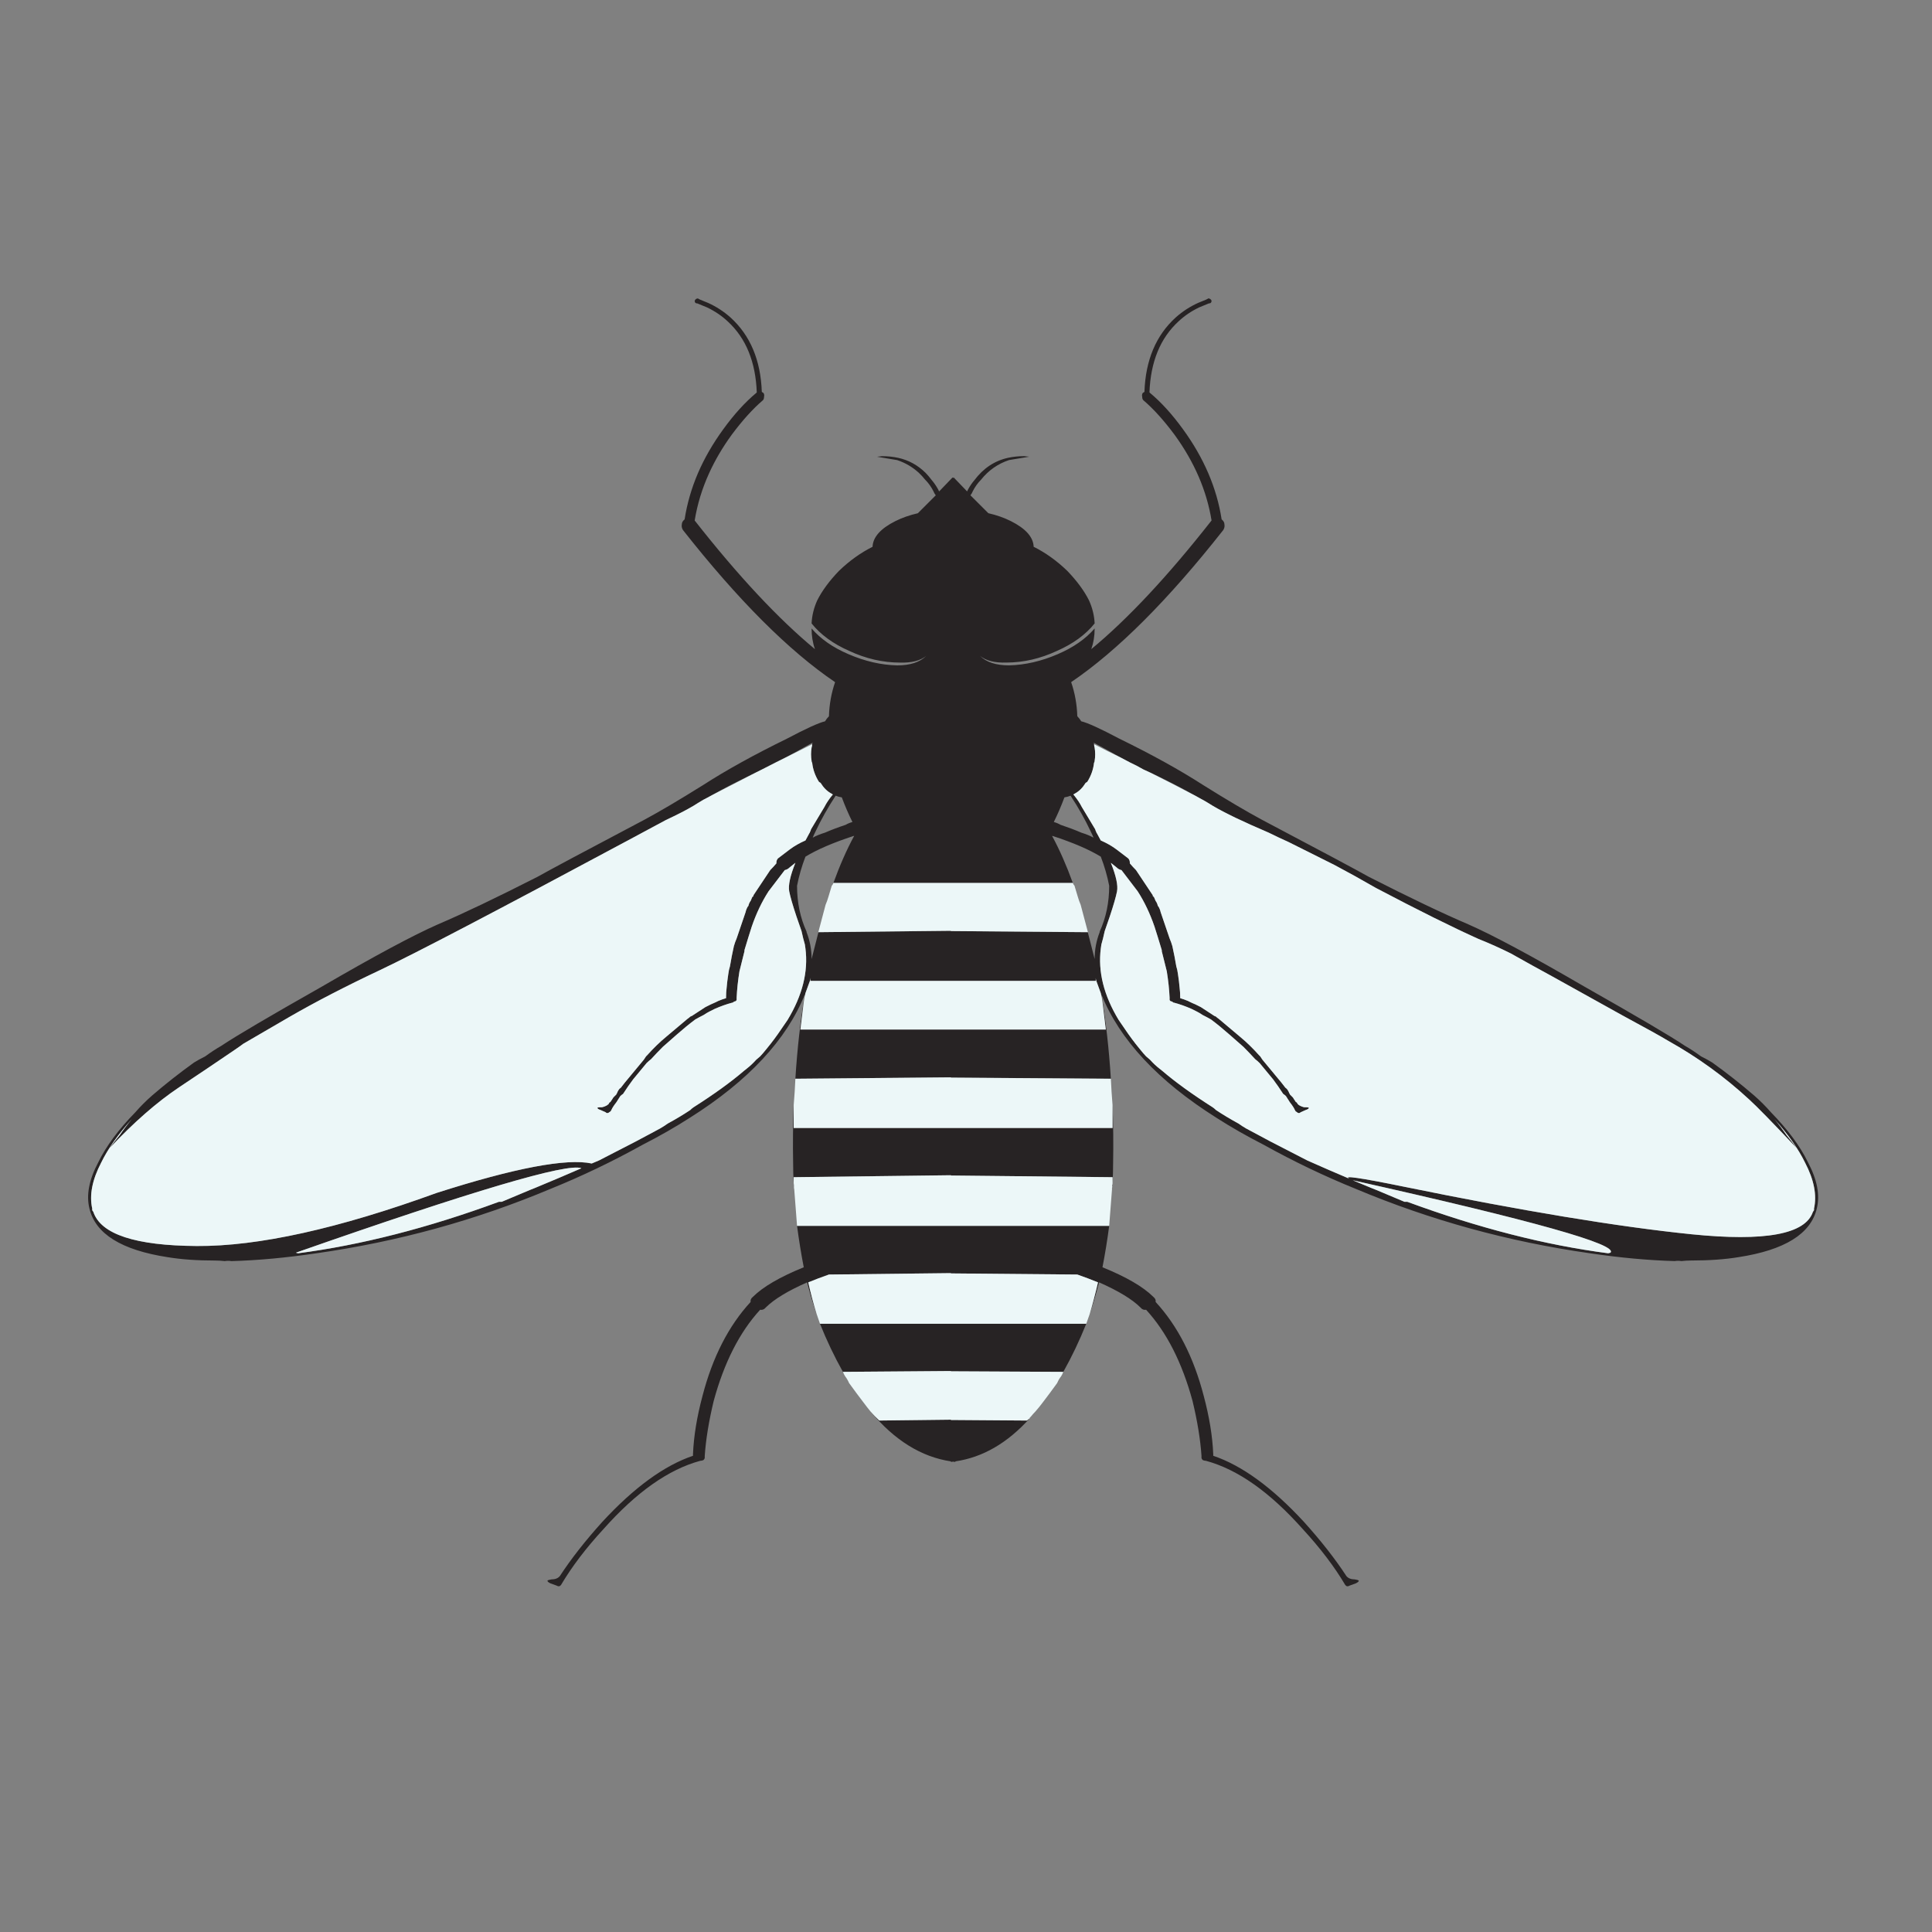 <?xml version="1.0" encoding="utf-8"?>
<!-- Generator: Adobe Illustrator 16.0.0, SVG Export Plug-In . SVG Version: 6.00 Build 0)  -->
<!DOCTYPE svg PUBLIC "-//W3C//DTD SVG 1.1//EN" "http://www.w3.org/Graphics/SVG/1.1/DTD/svg11.dtd">
<svg version="1.1" id="Layer_1" xmlns="http://www.w3.org/2000/svg" xmlns:xlink="http://www.w3.org/1999/xlink" x="0px" y="0px"
	 width="300px" height="300px" viewBox="0 0 300 300" enable-background="new 0 0 300 300" xml:space="preserve">
<rect x="0" y="0" width="300" height="300" fill="#808080" stroke="none"/>
<g>
	<path fill-rule="evenodd" clip-rule="evenodd" fill="#272324" d="M123.506,167.508c0.289-4.633,0.781-9.005,1.476-13.115
		c-2.836,7.063-8.801,13.463-17.893,19.195c-2.258,1.447-4.691,2.837-7.297,4.168c-4.691,2.606-9.468,4.895-14.332,6.862
		c-11.58,4.864-23.683,8.194-36.307,9.989c-4.691,0.695-9.091,1.102-13.203,1.217c-0.348-0.058-0.694-0.058-1.042,0
		c-0.521-0.058-1.013-0.087-1.477-0.087c-2.837,0-5.298-0.175-7.383-0.521c-7.18-1.102-11.233-3.62-12.16-7.559
		c-0.521-2.085-0.058-4.486,1.39-7.208c1.215-2.49,3.126-5.067,5.732-7.73c0.811-0.927,1.68-1.795,2.606-2.606
		c2.085-1.795,4.256-3.503,6.514-5.125c0.463-0.29,1.042-0.607,1.737-0.955c0.869-0.638,1.708-1.188,2.52-1.65
		c2.143-1.447,7.354-4.517,15.635-9.207c8.164-4.749,14.158-7.961,17.98-9.641c3.938-1.68,9.092-4.141,15.46-7.383
		c1.737-0.984,7.268-3.939,16.591-8.86c2.374-1.274,5.414-3.069,9.121-5.385c3.59-2.316,7.933-4.72,13.029-7.21
		c2.952-1.563,4.921-2.462,5.906-2.692c0.174-0.289,0.376-0.55,0.609-0.782c0.058-1.853,0.376-3.619,0.955-5.298
		c-7.181-4.864-15.056-12.741-23.627-23.625c-0.173-0.29-0.231-0.58-0.173-0.869c0-0.29,0.146-0.55,0.434-0.782
		c0.38-2.455,1.076-4.858,2.085-7.21c0.999-2.308,2.302-4.566,3.909-6.775c1.678-2.316,3.388-4.198,5.125-5.646l0.086-0.086
		c-0.174-4.749-1.679-8.426-4.518-11.031c-0.926-0.869-1.997-1.592-3.213-2.172c-0.581-0.231-1.072-0.434-1.476-0.608
		c-0.29,0-0.435-0.144-0.435-0.435c0.116-0.231,0.289-0.347,0.521-0.347c0,0.058,0.521,0.289,1.563,0.695
		c1.276,0.578,2.433,1.332,3.475,2.258c3.07,2.78,4.69,6.631,4.865,11.552c0.058,0.059,0.144,0.116,0.26,0.174
		c0.117,0.174,0.144,0.377,0.086,0.608c0,0.231-0.058,0.405-0.173,0.521c-1.564,1.333-3.186,3.128-4.864,5.386
		c-1.399,1.927-2.557,3.896-3.474,5.906c-1.096,2.401-1.849,4.862-2.258,7.383c6.774,8.628,12.999,15.287,18.675,19.978
		c-0.348-0.984-0.522-2.054-0.522-3.213c1.391,1.62,3.301,2.954,5.734,3.995c2.548,1.099,5.066,1.68,7.556,1.737
		c2.025,0,3.532-0.492,4.516-1.476c-0.926,0.753-2.287,1.1-4.082,1.042c-2.663,0-5.298-0.607-7.904-1.824
		c-2.49-1.101-4.429-2.519-5.82-4.256c0.058-1.216,0.348-2.402,0.868-3.561c0.753-1.504,1.883-3.04,3.388-4.604
		c1.622-1.563,3.359-2.808,5.211-3.734c0.06-1.507,1.245-2.838,3.561-3.997c1.043-0.521,2.202-0.925,3.475-1.216l2.78-2.779
		c-0.175-0.232-0.29-0.435-0.348-0.607c-0.348-0.696-0.782-1.303-1.303-1.825c-0.302-0.376-0.621-0.724-0.956-1.042
		c-0.974-0.903-2.102-1.569-3.388-1.998l-3.126-0.521l0.782-0.087c0.869,0,1.707,0.087,2.518,0.261
		c1.624,0.361,3.042,1.142,4.257,2.345c0.329,0.343,0.648,0.719,0.955,1.13c0.348,0.405,0.667,0.869,0.957,1.39
		c0.058,0.116,0.116,0.231,0.173,0.348l2.085-2.171L148,74.22l0.086-0.086l2.085,2.171c0.058-0.116,0.116-0.231,0.173-0.348
		c0.29-0.521,0.609-0.985,0.957-1.39c1.389-1.854,3.126-3.011,5.211-3.475c0.812-0.174,1.649-0.261,2.518-0.261l0.782,0.087
		l-3.127,0.521c-1.736,0.579-3.186,1.593-4.343,3.04c-0.521,0.522-0.955,1.129-1.303,1.825c-0.058,0.173-0.173,0.375-0.348,0.607
		l2.78,2.779c1.272,0.291,2.432,0.695,3.475,1.216c2.315,1.159,3.502,2.49,3.561,3.997c1.853,0.926,3.59,2.171,5.212,3.734
		c1.505,1.564,2.635,3.1,3.388,4.604c0.521,1.159,0.812,2.345,0.869,3.561c-1.392,1.737-3.33,3.156-5.821,4.256
		c-2.605,1.217-5.24,1.824-7.903,1.824c-1.795,0.058-3.155-0.288-4.082-1.042c0.984,0.984,2.49,1.476,4.516,1.476
		c2.491-0.058,5.009-0.638,7.557-1.737c2.433-1.042,4.343-2.375,5.734-3.995c0,1.159-0.175,2.229-0.522,3.213
		c5.676-4.69,11.9-11.349,18.675-19.978c-0.754-4.632-2.664-9.062-5.732-13.29c-1.678-2.258-3.3-4.053-4.864-5.386
		c-0.115-0.115-0.173-0.289-0.173-0.521c-0.058-0.231-0.03-0.435,0.087-0.608c0.115-0.058,0.201-0.115,0.259-0.174
		c0.175-4.921,1.795-8.772,4.866-11.552c1.041-0.926,2.198-1.68,3.475-2.258c1.041-0.406,1.562-0.637,1.562-0.695
		c0.232,0,0.406,0.115,0.521,0.347c0,0.291-0.145,0.435-0.435,0.435c-0.403,0.174-0.896,0.376-1.476,0.608
		c-1.217,0.58-2.287,1.303-3.214,2.172c-2.838,2.605-4.343,6.283-4.518,11.031l0.087,0.086c1.737,1.448,3.447,3.33,5.125,5.646
		c3.242,4.459,5.24,9.12,5.994,13.985c0.288,0.232,0.434,0.492,0.434,0.782c0.058,0.289,0,0.579-0.173,0.869
		c-8.57,10.885-16.445,18.761-23.627,23.625c0.578,1.679,0.897,3.445,0.955,5.298c0.232,0.232,0.435,0.494,0.609,0.782
		c0.983,0.23,2.953,1.13,5.905,2.692c5.096,2.49,9.439,4.894,13.029,7.21c3.706,2.315,6.746,4.11,9.12,5.385
		c9.324,4.921,14.854,7.876,16.592,8.86c6.368,3.242,11.522,5.704,15.46,7.383c3.822,1.68,9.815,4.893,17.98,9.641
		c8.279,4.69,13.491,7.76,15.636,9.207c0.811,0.463,1.648,1.013,2.518,1.65c0.695,0.348,1.275,0.665,1.736,0.955
		c2.26,1.622,4.432,3.33,6.515,5.125c0.927,0.812,1.795,1.68,2.606,2.606c2.605,2.663,4.518,5.24,5.733,7.73
		c1.447,2.722,1.91,5.123,1.39,7.208c-0.928,3.938-4.979,6.457-12.16,7.559c-2.085,0.346-4.545,0.521-7.383,0.521
		c-0.464,0-0.955,0.029-1.479,0.087c-0.346-0.058-0.693-0.058-1.041,0c-4.112-0.115-8.513-0.521-13.202-1.217
		c-12.625-1.795-24.729-5.125-36.309-9.989c-4.863-1.968-9.641-4.256-14.332-6.862c-2.605-1.331-5.038-2.721-7.296-4.168
		c-9.092-5.732-15.057-12.132-17.894-19.195c0.696,4.11,1.188,8.482,1.477,13.115l-24.842-0.175v-0.042L123.506,167.508z
		 M172.755,171.59c0.115,2.953,0.146,5.993,0.087,9.12c0,0.983-0.029,1.998-0.087,3.04c0-0.348,0-0.665,0-0.955l-25.103-0.262
		v-0.042l-24.408,0.304c0,0.311,0,0.614,0,0.913c-0.058-0.994-0.086-1.994-0.086-2.998c-0.059-3.127-0.029-6.167,0.086-9.12
		c0,1.216,0,2.403,0,3.561h49.51C172.755,173.993,172.755,172.806,172.755,171.59z M130.889,213.022
		c-1.333-2.375-2.519-4.865-3.563-7.471h41.347c-1.044,2.605-2.229,5.096-3.563,7.471l-17.458-0.088v-0.042L130.889,213.022z
		 M123.766,190.351h48.469c-0.29,2.201-0.637,4.344-1.043,6.429c3.706,1.506,6.341,3.04,7.905,4.604
		c0.288,0.231,0.403,0.492,0.346,0.782c3.417,3.705,5.907,8.569,7.472,14.592c0.868,3.244,1.36,6.255,1.476,9.034
		c0,0.115,0,0.201,0,0.261c4.459,1.505,9.149,4.922,14.071,10.249c2.663,2.953,4.865,5.761,6.603,8.426
		c0.288,0.347,0.723,0.521,1.303,0.521c0.346,0.058,0.55,0.115,0.607,0.173c0.058,0.115-0.087,0.261-0.435,0.435l-0.955,0.348
		c-0.29,0.173-0.521,0.144-0.695-0.087c-1.678-2.838-3.88-5.732-6.601-8.686c-5.097-5.732-10.104-9.267-15.028-10.599
		c-0.115,0-0.259-0.028-0.434-0.086c-0.115-0.058-0.202-0.174-0.26-0.348c0-0.116,0-0.231,0-0.347
		c-0.175-2.548-0.637-5.386-1.39-8.513c-1.622-5.965-4.024-10.685-7.21-14.159c-0.348,0.06-0.638-0.058-0.868-0.346
		c-1.274-1.274-3.417-2.577-6.429-3.909c-0.463,1.737-0.955,3.387-1.476,4.95c0.463-1.563,0.897-3.213,1.303-4.95
		c-0.985-0.405-2.056-0.811-3.215-1.216l-19.63-0.175v-0.043l-18.935,0.218c-1.159,0.405-2.229,0.811-3.215,1.216
		c0.392,1.737,0.826,3.373,1.303,4.906c-0.546-1.563-1.038-3.197-1.476-4.906c-3.012,1.332-5.154,2.635-6.428,3.909
		c-0.231,0.288-0.521,0.405-0.869,0.346c-3.186,3.475-5.588,8.194-7.21,14.159c-0.753,3.127-1.215,5.965-1.39,8.513
		c0,0.115,0,0.23,0,0.347c-0.058,0.174-0.144,0.29-0.259,0.348c-0.175,0.058-0.319,0.086-0.435,0.086
		c-4.923,1.332-9.931,4.866-15.027,10.599c-2.721,2.953-4.923,5.848-6.601,8.686c-0.175,0.23-0.405,0.26-0.695,0.087l-0.956-0.348
		c-0.348-0.174-0.492-0.319-0.434-0.435c0.058-0.058,0.261-0.115,0.607-0.173c0.58,0,1.015-0.175,1.303-0.521
		c1.737-2.665,3.939-5.473,6.603-8.426c4.921-5.327,9.612-8.744,14.07-10.249c0-0.06,0-0.146,0-0.261
		c0.116-2.779,0.607-5.79,1.476-9.034c1.564-6.022,4.055-10.887,7.471-14.592c-0.058-0.29,0.058-0.551,0.346-0.782
		c1.564-1.563,4.199-3.098,7.906-4.604C124.402,194.694,124.056,192.552,123.766,190.351z M135.188,219.189
		c0.435,0.495,0.884,0.959,1.347,1.39l11.117-0.131v0.044l11.813,0.087c0.115-0.115,0.262-0.232,0.435-0.348
		c-3.459,3.844-7.311,6.073-11.552,6.689v0.086c-0.115-0.012-0.232-0.027-0.348-0.044c-0.115,0.017-0.231,0.032-0.348,0.044v-0.086
		C143.066,226.231,138.91,223.654,135.188,219.189z M117.295,119.994c-0.365,0.178-0.725,0.353-1.086,0.522
		c-0.94,0.458-1.809,0.893-2.606,1.303c-1.148,0.592-2.161,1.143-3.04,1.649c-0.361,0.19-0.708,0.378-1.043,0.565l-0.259,0.13
		c-0.565,0.331-1.087,0.648-1.564,0.955c-1.079,0.642-2.512,1.379-4.299,2.216c-1.776,0.955-3.715,1.999-5.82,3.126
		c-20.336,10.907-33.177,17.624-38.522,20.151c-5.358,2.526-10.063,4.959-14.115,7.297c-4.051,2.348-6.44,3.737-7.166,4.17
		c-0.165,0.138-0.613,0.456-1.346,0.955c-2.333,1.593-5.214,3.532-8.643,5.819c-3.42,2.288-7.01,5.429-10.77,9.426
		c0.463-0.639,0.984-1.304,1.563-1.999c0.637-0.926,1.274-1.766,1.911-2.52c-2.143,2.375-3.735,4.634-4.777,6.776
		c-1.39,2.663-1.853,5.036-1.39,7.121v0.262l0.174,0.26c1.161,3.476,6.517,5.242,16.069,5.3c9.551,0.058,21.973-2.692,37.262-8.252
		c12.113-3.871,20.134-5.392,24.062-4.561c0.382-0.152,0.758-0.312,1.128-0.478l5.734-2.954c1.272-0.693,2.518-1.36,3.734-1.997
		c0.406-0.232,0.811-0.493,1.216-0.781c1.274-0.696,2.433-1.39,3.475-2.085c0.173-0.174,0.348-0.319,0.521-0.435
		c3.185-2.027,5.791-3.909,7.818-5.646l0.434-0.348c0.521-0.405,1.013-0.868,1.478-1.389l0.607-0.521
		c0.231-0.232,0.58-0.638,1.042-1.216c0.811-0.984,1.564-1.999,2.26-3.04l0.955-1.39c2.316-3.822,3.242-7.527,2.779-11.119
		l-0.086-0.607c-0.173-0.578-0.348-1.274-0.521-2.085c-0.232-0.695-0.494-1.449-0.782-2.258c-0.58-1.737-0.955-3.04-1.13-3.909
		c-0.173-0.928,0.146-2.404,0.957-4.43l-0.868,0.694c-0.232,0.232-0.492,0.377-0.782,0.435l-2.52,3.301
		c-1.042,1.62-1.91,3.445-2.605,5.471c-0.173,0.522-0.348,1.072-0.521,1.65l-0.609,1.999c0,0.058,0,0.116,0,0.173l-0.78,3.126
		c-0.232,1.449-0.377,2.809-0.435,4.083v0.173c0,0.058,0,0.115,0,0.175c-0.058,0.173-0.204,0.26-0.434,0.26v0.087h-0.088
		l-0.086,0.088h-0.086c-0.869,0.23-1.766,0.55-2.692,0.955l-0.869,0.435c-0.232,0.115-0.521,0.288-0.869,0.521
		c-0.463,0.232-0.897,0.463-1.303,0.695c-0.928,0.694-1.882,1.477-2.867,2.345l-2.171,1.91c-0.636,0.638-1.244,1.274-1.824,1.912
		c-0.231,0.173-0.463,0.377-0.696,0.607l-2.083,2.52c-0.522,0.695-1.043,1.446-1.564,2.258c-0.173,0.115-0.319,0.232-0.434,0.348
		c-0.231,0.348-0.435,0.667-0.607,0.955c-0.407,0.521-0.667,0.926-0.782,1.217c-0.059,0.058-0.086,0.115-0.086,0.173l-0.261,0.175
		c-0.115,0.115-0.261,0.144-0.435,0.086l-0.086-0.086l-0.782-0.348c-0.348-0.116-0.521-0.232-0.521-0.349
		c0.058-0.058,0.173-0.086,0.348-0.086h0.346c0.29-0.058,0.58-0.173,0.869-0.348l0.088-0.087c0-0.058,0.027-0.058,0.087,0v-0.087
		l0.173-0.261h0.086l0.348-0.521c0.06-0.115,0.117-0.202,0.175-0.262l0.435-0.435c0-0.058,0.027-0.115,0.086-0.173
		c0.058-0.173,0.144-0.348,0.26-0.521c0.058-0.115,0.174-0.232,0.348-0.348c0.175-0.232,0.376-0.492,0.609-0.782l2.952-3.561
		c0.115-0.174,0.232-0.349,0.348-0.521c0.059-0.058,0.117-0.115,0.175-0.175c0.984-1.099,1.968-2.054,2.952-2.865l3.301-2.78
		c0.173-0.115,0.319-0.23,0.435-0.347l0.173-0.088c0.058,0,0.116-0.028,0.175-0.086c0.694-0.464,1.361-0.897,1.997-1.304
		l0.869-0.434c0.291-0.115,0.55-0.231,0.782-0.348c0.117-0.059,0.232-0.116,0.348-0.174c0.406-0.173,0.811-0.318,1.217-0.434
		c0-0.058,0-0.116,0-0.174c0-0.463,0.029-0.928,0.086-1.391c0.058-0.694,0.146-1.418,0.261-2.172
		c0.058-0.461,0.144-0.868,0.259-1.214c0.175-1.043,0.377-2.085,0.609-3.128c0.115-0.404,0.259-0.811,0.434-1.215l1.39-4.083
		c0.058-0.29,0.173-0.578,0.348-0.868l0.086-0.087c0.058-0.288,0.173-0.549,0.348-0.782l0.26-0.607
		c0.117-0.06,0.175-0.117,0.175-0.175v-0.086l2.605-3.909c0.346-0.348,0.665-0.694,0.956-1.042v-0.086
		c0-0.29,0.086-0.522,0.259-0.695l1.826-1.39c0.694-0.521,1.504-0.985,2.431-1.389l0.609-1.13c0.058-0.058,0.086-0.116,0.086-0.173
		l0.086-0.175l0.086-0.259l2.085-3.475c0.289-0.58,0.696-1.188,1.217-1.825l0.086-0.086c-0.058-0.058-0.146-0.116-0.261-0.173
		c-0.636-0.348-1.188-0.897-1.649-1.65c-0.116-0.058-0.204-0.116-0.262-0.173c-0.58-0.926-0.926-1.912-1.042-2.954
		c-0.058-0.059-0.088-0.144-0.088-0.261c-0.058-0.348-0.087-0.694-0.087-1.042s0.029-0.696,0.087-1.043
		c0.058-0.173,0.088-0.346,0.088-0.521c0-0.116,0.027-0.202,0.086-0.26c-1.484,0.834-2.902,1.615-4.256,2.345l-1.476,0.738
		c-0.665,0.344-1.347,0.69-2.042,1.043L117.295,119.994z M129.759,123.557c-1.216,1.853-2.258,3.706-3.126,5.558
		c-0.175,0.348-0.319,0.667-0.435,0.957c0.521-0.29,1.159-0.549,1.911-0.782c0.928-0.406,1.998-0.811,3.215-1.217
		c0.288-0.173,0.636-0.319,1.042-0.434c-0.58-1.157-1.13-2.433-1.651-3.822C130.367,123.759,130.048,123.672,129.759,123.557z
		 M129.412,137.107c0.986-2.723,2.056-5.154,3.215-7.297h-0.088c-3.184,1.042-5.673,2.114-7.47,3.213
		c-0.578,1.506-1.013,3.013-1.303,4.518c0,2.606,0.494,4.979,1.478,7.122v0.086c0.521,1.333,0.781,2.721,0.781,4.17
		c0.348-1.39,0.695-2.752,1.043-4.082v-0.088l20.585-0.217v0.044l21.28,0.173v0.088c0.348,1.33,0.696,2.692,1.044,4.082
		c0-1.449,0.26-2.836,0.78-4.17v-0.086c0.983-2.143,1.478-4.516,1.478-7.122c-0.29-1.505-0.725-3.011-1.303-4.518
		c-1.797-1.1-4.285-2.172-7.47-3.213h-0.088c1.158,2.143,2.229,4.574,3.215,7.297H129.412z M166.24,123.557
		c-0.288,0.116-0.607,0.202-0.955,0.26c-0.521,1.39-1.07,2.665-1.65,3.822c0.405,0.115,0.753,0.261,1.042,0.434
		c1.216,0.406,2.286,0.811,3.215,1.217c0.751,0.232,1.389,0.492,1.91,0.782c-0.115-0.29-0.26-0.609-0.435-0.957
		C168.499,127.262,167.457,125.41,166.24,123.557z M185.437,123.469c-1.505-0.869-3.388-1.853-5.646-2.952
		c-0.348-0.175-0.724-0.348-1.128-0.522l-1.13-0.521c-0.695-0.406-1.36-0.752-1.998-1.042l-1.477-0.782
		c-1.331-0.753-2.751-1.534-4.256-2.345c0.06,0.058,0.086,0.144,0.086,0.26c0,0.174,0.031,0.348,0.089,0.521
		c0.058,0.348,0.086,0.696,0.086,1.043s-0.028,0.694-0.086,1.042c0,0.117-0.031,0.202-0.089,0.261
		c-0.115,1.042-0.461,2.027-1.041,2.954c-0.058,0.058-0.146,0.116-0.262,0.173c-0.461,0.753-1.013,1.303-1.648,1.65
		c-0.115,0.058-0.204,0.116-0.262,0.173l0.087,0.086c0.521,0.638,0.928,1.245,1.216,1.825l2.085,3.475l0.087,0.259l0.087,0.175
		c0,0.058,0.028,0.116,0.086,0.173l0.609,1.13c0.926,0.404,1.737,0.869,2.431,1.389l1.825,1.39c0.174,0.173,0.26,0.405,0.26,0.695
		v0.086c0.29,0.348,0.609,0.694,0.955,1.042l2.606,3.909v0.086c0,0.058,0.058,0.115,0.175,0.175l0.259,0.607
		c0.175,0.232,0.29,0.494,0.348,0.782l0.087,0.087c0.175,0.29,0.29,0.578,0.348,0.868l1.39,4.083
		c0.175,0.404,0.319,0.811,0.435,1.215c0.232,1.043,0.434,2.085,0.608,3.128c0.115,0.346,0.202,0.753,0.26,1.214
		c0.115,0.754,0.204,1.478,0.262,2.172c0.058,0.463,0.086,0.928,0.086,1.391c0,0.058,0,0.116,0,0.174
		c0.405,0.115,0.812,0.261,1.217,0.434c0.115,0.058,0.23,0.115,0.348,0.174c0.232,0.116,0.492,0.232,0.782,0.348l0.868,0.434
		c0.637,0.406,1.303,0.84,1.997,1.304c0.06,0.058,0.117,0.086,0.175,0.086l0.173,0.088c0.115,0.116,0.262,0.231,0.435,0.347
		l3.301,2.78c0.984,0.812,1.969,1.767,2.952,2.865c0.058,0.06,0.115,0.117,0.175,0.175c0.115,0.173,0.232,0.348,0.348,0.521
		l2.952,3.561c0.232,0.29,0.435,0.55,0.609,0.782c0.173,0.115,0.29,0.232,0.348,0.348c0.115,0.173,0.201,0.348,0.259,0.521
		c0.06,0.058,0.087,0.115,0.087,0.173l0.435,0.435c0.058,0.06,0.115,0.146,0.175,0.262l0.348,0.521h0.086l0.174,0.261v0.087
		c0.059-0.058,0.086-0.058,0.086,0l0.089,0.087c0.288,0.175,0.578,0.29,0.868,0.348h0.346c0.175,0,0.291,0.028,0.349,0.086
		c0,0.116-0.174,0.232-0.521,0.349l-0.782,0.348l-0.086,0.086c-0.173,0.058-0.319,0.029-0.435-0.086l-0.261-0.175
		c0-0.058-0.027-0.115-0.087-0.173c-0.115-0.291-0.375-0.696-0.782-1.217c-0.173-0.288-0.377-0.607-0.607-0.955
		c-0.115-0.115-0.261-0.232-0.435-0.348c-0.521-0.812-1.041-1.563-1.563-2.258l-2.084-2.52c-0.232-0.23-0.465-0.435-0.695-0.607
		c-0.58-0.638-1.188-1.274-1.823-1.912l-2.172-1.91c-0.985-0.868-1.939-1.65-2.867-2.345c-0.405-0.232-0.84-0.463-1.303-0.695
		c-0.348-0.232-0.636-0.405-0.868-0.521l-0.869-0.435c-0.926-0.405-1.823-0.725-2.692-0.955h-0.086l-0.087-0.088h-0.088v-0.087
		c-0.231,0-0.377-0.087-0.435-0.26c0-0.06,0-0.117,0-0.175v-0.173c-0.058-1.274-0.202-2.635-0.435-4.083l-0.78-3.126
		c0-0.058,0-0.116,0-0.173l-0.609-1.999c-0.173-0.578-0.348-1.128-0.521-1.65c-0.695-2.026-1.564-3.851-2.605-5.471l-2.52-3.301
		c-0.29-0.058-0.55-0.202-0.782-0.435l-0.868-0.694c0.811,2.026,1.13,3.501,0.957,4.43c-0.175,0.869-0.55,2.171-1.13,3.909
		c-0.289,0.809-0.55,1.563-0.782,2.258c-0.174,0.811-0.348,1.507-0.521,2.085l-0.086,0.607c-0.463,3.592,0.463,7.297,2.778,11.119
		l0.955,1.39c0.696,1.041,1.449,2.056,2.26,3.04c0.462,0.578,0.812,0.983,1.042,1.216l0.607,0.521
		c0.465,0.521,0.957,0.983,1.478,1.389l0.435,0.348c2.027,1.737,4.633,3.619,7.817,5.646c0.173,0.115,0.348,0.261,0.521,0.435
		c1.042,0.695,2.2,1.389,3.475,2.085c0.405,0.288,0.811,0.549,1.216,0.781c1.217,0.637,2.462,1.304,3.734,1.997l5.734,2.954
		c2.17,0.969,4.37,1.924,6.601,2.866c-1.215-0.587,1.593-0.181,8.425,1.215c18.364,3.758,33.246,6.22,44.646,7.384
		c11.404,1.16,17.688,0.001,18.849-3.475l0.174-0.26v-0.262c0.464-2.085,0-4.458-1.389-7.121c-1.044-2.143-2.637-4.401-4.777-6.776
		c0.636,0.754,1.272,1.594,1.91,2.52c0.58,0.695,1.1,1.36,1.564,1.999c-3.765-3.997-6.227-6.515-7.384-7.559
		c-3.822-3.532-8.021-6.572-12.595-9.12c-1.043-0.636-3.388-1.939-7.037-3.908c-3.647-2.026-7.295-4.054-10.943-6.081
		c-2.027-1.101-4.169-2.287-6.429-3.561c-1.621-0.811-3.3-1.564-5.036-2.258c-3.996-1.797-9.296-4.43-15.896-7.904
		c-2.315-1.333-4.458-2.519-6.428-3.563l-7.122-3.561c-1.157-0.521-2.2-1.013-3.127-1.476c-3.938-1.68-6.833-3.069-8.686-4.17
		C187.492,124.599,186.537,124.049,185.437,123.469z M249.713,194.607l0.348-0.087c1.303-1.248-12.028-4.997-40-11.247
		c0.94,0.39,1.88,0.782,2.823,1.172c0.29,0.115,0.58,0.23,0.869,0.348l4.343,1.824h0.434
		C229.533,190.67,239.926,193.333,249.713,194.607z M170.236,152.308c-0.057-0.167-0.084-0.311-0.087-0.435c0,0.124,0,0.268,0,0.435
		h-44.299c0-0.204,0-0.361,0-0.479c-0.005,0.161-0.034,0.318-0.086,0.479c-0.232,0.636-0.463,1.273-0.696,1.91
		c-0.115,0.463-0.202,0.926-0.259,1.39c-0.175,1.506-0.348,2.924-0.522,4.256h47.427c-0.175-1.332-0.349-2.75-0.522-4.256
		c-0.059-0.464-0.145-0.927-0.26-1.39C170.699,153.581,170.469,152.943,170.236,152.308z M83.116,184.445
		c2.417-1.001,4.806-2.014,7.166-3.04c-2.143-0.86-16.924,3.512-44.343,13.115l0.348,0.087c9.787-1.274,20.18-3.938,31.183-7.99
		h0.434l4.343-1.824C82.536,184.676,82.826,184.561,83.116,184.445z"/>
	<path fill-rule="evenodd" clip-rule="evenodd" fill="#ECF7F8" d="M172.494,167.508c0.058,1.332,0.146,2.692,0.261,4.082
		c0,1.216,0,2.403,0,3.561h-49.51c0-1.157,0-2.345,0-3.561c0.116-1.39,0.204-2.75,0.261-4.082l24.146-0.217v0.042L172.494,167.508z
		 M172.755,183.75c0,0.115-0.028,0.232-0.086,0.348c0.058,0.115,0.058,0.232,0,0.348c0,0.058,0,0.145,0,0.26l-0.435,5.646h-48.469
		l-0.434-5.646c-0.009-0.092-0.022-0.178-0.042-0.26c-0.009-0.129-0.009-0.26,0-0.392c-0.009-0.108-0.024-0.224-0.044-0.346
		c0-0.299,0-0.603,0-0.913l24.408-0.304v0.042l25.103,0.262C172.755,183.085,172.755,183.402,172.755,183.75z M168.674,205.552
		h-41.347l-0.521-1.521c-0.477-1.533-0.911-3.169-1.303-4.906c0.986-0.405,2.056-0.811,3.215-1.216l18.935-0.218v0.043l19.63,0.175
		c1.159,0.405,2.229,0.811,3.215,1.216c-0.405,1.737-0.84,3.387-1.303,4.95L168.674,205.552z M159.899,220.231
		c-0.173,0.115-0.319,0.232-0.435,0.348l-11.813-0.087v-0.044l-11.117,0.131c-0.463-0.431-0.913-0.895-1.347-1.39
		c-0.363-0.446-0.726-0.909-1.085-1.39c-0.753-0.985-1.507-1.998-2.258-3.04c-0.175-0.405-0.376-0.753-0.609-1.043
		c-0.115-0.173-0.231-0.405-0.346-0.694l16.763-0.13v0.042l17.458,0.088c-0.115,0.289-0.23,0.521-0.346,0.694
		c-0.232,0.29-0.435,0.638-0.609,1.043c-0.751,1.042-1.505,2.055-2.258,3.04c-0.348,0.464-0.723,0.927-1.13,1.39
		c-0.23,0.23-0.461,0.492-0.693,0.782l-0.175,0.173V220.231z M110.563,123.469c2.345-1.208,4.589-2.365,6.732-3.475l1.128-0.563
		c0.696-0.353,1.377-0.699,2.042-1.043l1.476-0.738c1.435-0.718,2.826-1.412,4.17-2.085c0,0.174-0.03,0.348-0.088,0.521
		c-0.058,0.348-0.087,0.696-0.087,1.043s0.029,0.694,0.087,1.042c0,0.117,0.03,0.202,0.088,0.261
		c0.115,1.042,0.461,2.027,1.042,2.954c0.058,0.058,0.146,0.116,0.262,0.173c0.461,0.753,1.013,1.303,1.649,1.65
		c0.115,0.058,0.204,0.116,0.261,0.173l-0.086,0.086c-0.521,0.638-0.928,1.245-1.217,1.825l-2.085,3.475l-0.086,0.259l-0.086,0.175
		c0,0.058-0.029,0.116-0.086,0.173l-0.609,1.13c-0.926,0.404-1.737,0.869-2.431,1.389l-1.826,1.39
		c-0.173,0.173-0.259,0.405-0.259,0.695v0.086c-0.291,0.348-0.609,0.694-0.956,1.042l-2.605,3.909v0.086
		c0,0.058-0.058,0.115-0.175,0.175l-0.26,0.607c-0.175,0.232-0.29,0.494-0.348,0.782l-0.086,0.087
		c-0.175,0.29-0.29,0.578-0.348,0.868l-1.39,4.083c-0.175,0.404-0.319,0.811-0.434,1.215c-0.232,1.043-0.435,2.085-0.609,3.128
		c-0.115,0.346-0.202,0.753-0.259,1.214c-0.116,0.754-0.204,1.478-0.261,2.172c-0.058,0.463-0.086,0.928-0.086,1.391
		c0,0.058,0,0.116,0,0.174c-0.406,0.115-0.811,0.261-1.217,0.434c-0.115,0.058-0.23,0.115-0.348,0.174
		c-0.232,0.116-0.492,0.232-0.782,0.348l-0.869,0.434c-0.636,0.406-1.303,0.84-1.997,1.304c-0.059,0.058-0.117,0.086-0.175,0.086
		l-0.173,0.088c-0.115,0.116-0.261,0.231-0.435,0.347l-3.301,2.78c-0.984,0.812-1.968,1.767-2.952,2.865
		c-0.058,0.06-0.116,0.117-0.175,0.175c-0.115,0.173-0.232,0.348-0.348,0.521l-2.952,3.561c-0.232,0.29-0.434,0.55-0.609,0.782
		c-0.173,0.115-0.29,0.232-0.348,0.348c-0.116,0.173-0.202,0.348-0.26,0.521c-0.06,0.058-0.086,0.115-0.086,0.173l-0.435,0.435
		c-0.058,0.06-0.115,0.146-0.175,0.262l-0.348,0.521h-0.086l-0.173,0.261v0.087c-0.06-0.058-0.087-0.058-0.087,0l-0.088,0.087
		c-0.289,0.175-0.579,0.29-0.869,0.348h-0.346c-0.175,0-0.29,0.028-0.348,0.086c0,0.116,0.173,0.232,0.521,0.349l0.782,0.348
		l0.086,0.086c0.173,0.058,0.319,0.029,0.435-0.086l0.261-0.175c0-0.058,0.027-0.115,0.086-0.173
		c0.115-0.291,0.375-0.696,0.782-1.217c0.173-0.288,0.376-0.607,0.607-0.955c0.115-0.115,0.261-0.232,0.434-0.348
		c0.521-0.812,1.042-1.563,1.564-2.258l2.083-2.52c0.232-0.23,0.465-0.435,0.696-0.607c0.58-0.638,1.188-1.274,1.824-1.912
		l2.171-1.91c0.985-0.868,1.939-1.65,2.867-2.345c0.405-0.232,0.839-0.463,1.303-0.695c0.348-0.232,0.636-0.405,0.869-0.521
		l0.869-0.435c0.926-0.405,1.824-0.725,2.692-0.955h0.086l0.086-0.088h0.088v-0.087c0.23,0,0.376-0.087,0.434-0.26
		c0-0.06,0-0.117,0-0.175v-0.173c0.058-1.274,0.202-2.635,0.435-4.083l0.78-3.126c0-0.058,0-0.116,0-0.173l0.609-1.999
		c0.173-0.578,0.348-1.128,0.521-1.65c0.695-2.026,1.564-3.851,2.605-5.471l2.52-3.301c0.29-0.058,0.55-0.202,0.782-0.435
		l0.868-0.694c-0.811,2.026-1.129,3.501-0.957,4.43c0.175,0.869,0.55,2.171,1.13,3.909c0.289,0.809,0.55,1.563,0.782,2.258
		c0.173,0.811,0.348,1.507,0.521,2.085l0.086,0.607c0.463,3.592-0.463,7.297-2.779,11.119l-0.955,1.39
		c-0.695,1.041-1.449,2.056-2.26,3.04c-0.461,0.578-0.811,0.983-1.042,1.216l-0.607,0.521c-0.465,0.521-0.957,0.983-1.478,1.389
		l-0.434,0.348c-2.027,1.737-4.633,3.619-7.818,5.646c-0.173,0.115-0.348,0.261-0.521,0.435c-1.042,0.695-2.2,1.389-3.475,2.085
		c-0.405,0.288-0.811,0.549-1.216,0.781c-1.216,0.637-2.461,1.304-3.734,1.997l-5.734,2.954c-0.37,0.166-0.746,0.325-1.128,0.478
		c-3.927-0.831-11.948,0.689-24.062,4.561c-15.29,5.56-27.711,8.31-37.262,8.252c-9.552-0.058-14.909-1.824-16.069-5.3l-0.174-0.26
		v-0.262c-0.463-2.085,0-4.458,1.39-7.121c1.042-2.143,2.635-4.401,4.777-6.776c-0.637,0.754-1.274,1.594-1.911,2.52
		c-0.579,0.695-1.1,1.36-1.563,1.999c3.76-3.997,7.35-7.138,10.77-9.426c3.429-2.287,6.309-4.227,8.643-5.819
		c0.733-0.499,1.182-0.817,1.346-0.955c0.726-0.433,3.115-1.822,7.166-4.17c4.052-2.338,8.756-4.771,14.115-7.297
		c5.346-2.527,18.187-9.244,38.522-20.151c2.105-1.128,4.044-2.171,5.82-3.126c1.787-0.836,3.22-1.574,4.299-2.216
		c0.477-0.307,1-0.624,1.564-0.955l0.259-0.13C109.856,123.847,110.202,123.659,110.563,123.469z M129.412,137.107h37.177
		c0.058,0.173,0.144,0.317,0.259,0.434l0.522,1.737c0.116,0.405,0.26,0.809,0.435,1.216l1.128,4.255l-21.28-0.173v-0.044
		l-20.585,0.217l1.128-4.255c0.175-0.407,0.319-0.811,0.434-1.216l0.522-1.737C129.268,137.424,129.354,137.28,129.412,137.107z
		 M169.888,115.565c1.334,0.695,2.722,1.389,4.17,2.085l1.477,0.782c0.638,0.29,1.303,0.636,1.998,1.042l1.13,0.521
		c2.199,1.101,4.459,2.26,6.774,3.475c1.101,0.58,2.056,1.13,2.867,1.65c1.853,1.101,4.748,2.491,8.686,4.17
		c0.927,0.463,1.97,0.955,3.127,1.476l7.122,3.561c1.97,1.043,4.112,2.229,6.428,3.563c6.601,3.475,11.9,6.107,15.896,7.904
		c1.736,0.694,3.415,1.447,5.036,2.258c2.26,1.274,4.401,2.46,6.429,3.561c3.648,2.027,7.296,4.055,10.943,6.081
		c3.649,1.969,5.994,3.272,7.037,3.908c4.574,2.548,8.772,5.588,12.595,9.12c1.157,1.044,3.619,3.562,7.384,7.559
		c-0.465-0.639-0.984-1.304-1.564-1.999c-0.638-0.926-1.274-1.766-1.91-2.52c2.141,2.375,3.733,4.634,4.777,6.776
		c1.389,2.663,1.853,5.036,1.389,7.121v0.262l-0.174,0.26c-1.161,3.476-7.444,4.635-18.849,3.475
		c-11.4-1.164-26.282-3.626-44.646-7.384c-6.832-1.396-9.64-1.802-8.425-1.215c-2.23-0.942-4.431-1.897-6.601-2.866l-5.734-2.954
		c-1.272-0.693-2.518-1.36-3.734-1.997c-0.405-0.232-0.811-0.493-1.216-0.781c-1.274-0.696-2.433-1.39-3.475-2.085
		c-0.173-0.174-0.348-0.319-0.521-0.435c-3.185-2.027-5.79-3.909-7.817-5.646l-0.435-0.348c-0.521-0.405-1.013-0.868-1.478-1.389
		l-0.607-0.521c-0.23-0.232-0.58-0.638-1.042-1.216c-0.811-0.984-1.563-1.999-2.26-3.04l-0.955-1.39
		c-2.315-3.822-3.241-7.527-2.778-11.119l0.086-0.607c0.174-0.578,0.348-1.274,0.521-2.085c0.232-0.695,0.493-1.449,0.782-2.258
		c0.58-1.737,0.955-3.04,1.13-3.909c0.173-0.928-0.146-2.404-0.957-4.43l0.868,0.694c0.232,0.232,0.492,0.377,0.782,0.435
		l2.52,3.301c1.041,1.62,1.91,3.445,2.605,5.471c0.173,0.522,0.348,1.072,0.521,1.65l0.609,1.999c0,0.058,0,0.116,0,0.173
		l0.78,3.126c0.232,1.449,0.377,2.809,0.435,4.083v0.173c0,0.058,0,0.115,0,0.175c0.058,0.173,0.203,0.26,0.435,0.26v0.087h0.088
		l0.087,0.088h0.086c0.869,0.23,1.767,0.55,2.692,0.955l0.869,0.435c0.232,0.115,0.521,0.288,0.868,0.521
		c0.463,0.232,0.897,0.463,1.303,0.695c0.928,0.694,1.882,1.477,2.867,2.345l2.172,1.91c0.636,0.638,1.243,1.274,1.823,1.912
		c0.23,0.173,0.463,0.377,0.695,0.607l2.084,2.52c0.522,0.695,1.043,1.446,1.563,2.258c0.174,0.115,0.319,0.232,0.435,0.348
		c0.23,0.348,0.435,0.667,0.607,0.955c0.407,0.521,0.667,0.926,0.782,1.217c0.06,0.058,0.087,0.115,0.087,0.173l0.261,0.175
		c0.115,0.115,0.262,0.144,0.435,0.086l0.086-0.086l0.782-0.348c0.348-0.116,0.521-0.232,0.521-0.349
		c-0.058-0.058-0.174-0.086-0.349-0.086h-0.346c-0.29-0.058-0.58-0.173-0.868-0.348l-0.089-0.087c0-0.058-0.027-0.058-0.086,0
		v-0.087l-0.174-0.261h-0.086l-0.348-0.521c-0.06-0.115-0.117-0.202-0.175-0.262l-0.435-0.435c0-0.058-0.027-0.115-0.087-0.173
		c-0.058-0.173-0.144-0.348-0.259-0.521c-0.058-0.115-0.175-0.232-0.348-0.348c-0.175-0.232-0.377-0.492-0.609-0.782l-2.952-3.561
		c-0.115-0.174-0.232-0.349-0.348-0.521c-0.06-0.058-0.117-0.115-0.175-0.175c-0.983-1.099-1.968-2.054-2.952-2.865l-3.301-2.78
		c-0.173-0.115-0.319-0.23-0.435-0.347l-0.173-0.088c-0.058,0-0.115-0.028-0.175-0.086c-0.694-0.464-1.36-0.897-1.997-1.304
		l-0.868-0.434c-0.29-0.115-0.55-0.231-0.782-0.348c-0.117-0.059-0.232-0.116-0.348-0.174c-0.405-0.173-0.812-0.318-1.217-0.434
		c0-0.058,0-0.116,0-0.174c0-0.463-0.028-0.928-0.086-1.391c-0.058-0.694-0.146-1.418-0.262-2.172
		c-0.058-0.461-0.145-0.868-0.26-1.214c-0.175-1.043-0.376-2.085-0.608-3.128c-0.115-0.404-0.26-0.811-0.435-1.215l-1.39-4.083
		c-0.058-0.29-0.173-0.578-0.348-0.868l-0.087-0.087c-0.058-0.288-0.173-0.549-0.348-0.782l-0.259-0.607
		c-0.117-0.06-0.175-0.117-0.175-0.175v-0.086l-2.606-3.909c-0.346-0.348-0.665-0.694-0.955-1.042v-0.086
		c0-0.29-0.086-0.522-0.26-0.695l-1.825-1.39c-0.693-0.521-1.505-0.985-2.431-1.389l-0.609-1.13
		c-0.058-0.058-0.086-0.116-0.086-0.173l-0.087-0.175l-0.087-0.259l-2.085-3.475c-0.288-0.58-0.695-1.188-1.216-1.825l-0.087-0.086
		c0.058-0.058,0.146-0.116,0.262-0.173c0.636-0.348,1.188-0.897,1.648-1.65c0.115-0.058,0.204-0.116,0.262-0.173
		c0.58-0.926,0.926-1.912,1.041-2.954c0.058-0.059,0.089-0.144,0.089-0.261c0.058-0.348,0.086-0.694,0.086-1.042
		s-0.028-0.696-0.086-1.043C169.919,115.913,169.888,115.739,169.888,115.565z M249.713,194.607
		c-9.787-1.274-20.18-3.938-31.184-7.99h-0.434l-4.343-1.824c-0.289-0.117-0.579-0.232-0.869-0.348
		c-0.943-0.39-1.883-0.782-2.823-1.172c27.972,6.25,41.303,9.999,40,11.247L249.713,194.607z M170.236,152.308
		c0.232,0.636,0.463,1.273,0.695,1.91c0.115,0.463,0.201,0.926,0.26,1.39c0.174,1.506,0.348,2.924,0.522,4.256h-47.427
		c0.175-1.332,0.348-2.75,0.522-4.256c0.058-0.464,0.144-0.927,0.259-1.39c0.232-0.637,0.463-1.274,0.696-1.91
		c0.053-0.16,0.082-0.317,0.086-0.479c0,0.117,0,0.274,0,0.479h44.299c0-0.167,0-0.311,0-0.435
		C170.152,151.997,170.18,152.141,170.236,152.308z M83.116,184.445c-0.29,0.115-0.58,0.23-0.869,0.348l-4.343,1.824H77.47
		c-11.003,4.053-21.396,6.716-31.183,7.99l-0.348-0.087c27.418-9.604,42.2-13.976,44.343-13.115
		C87.922,182.432,85.534,183.444,83.116,184.445z"/>
</g>
</svg>
